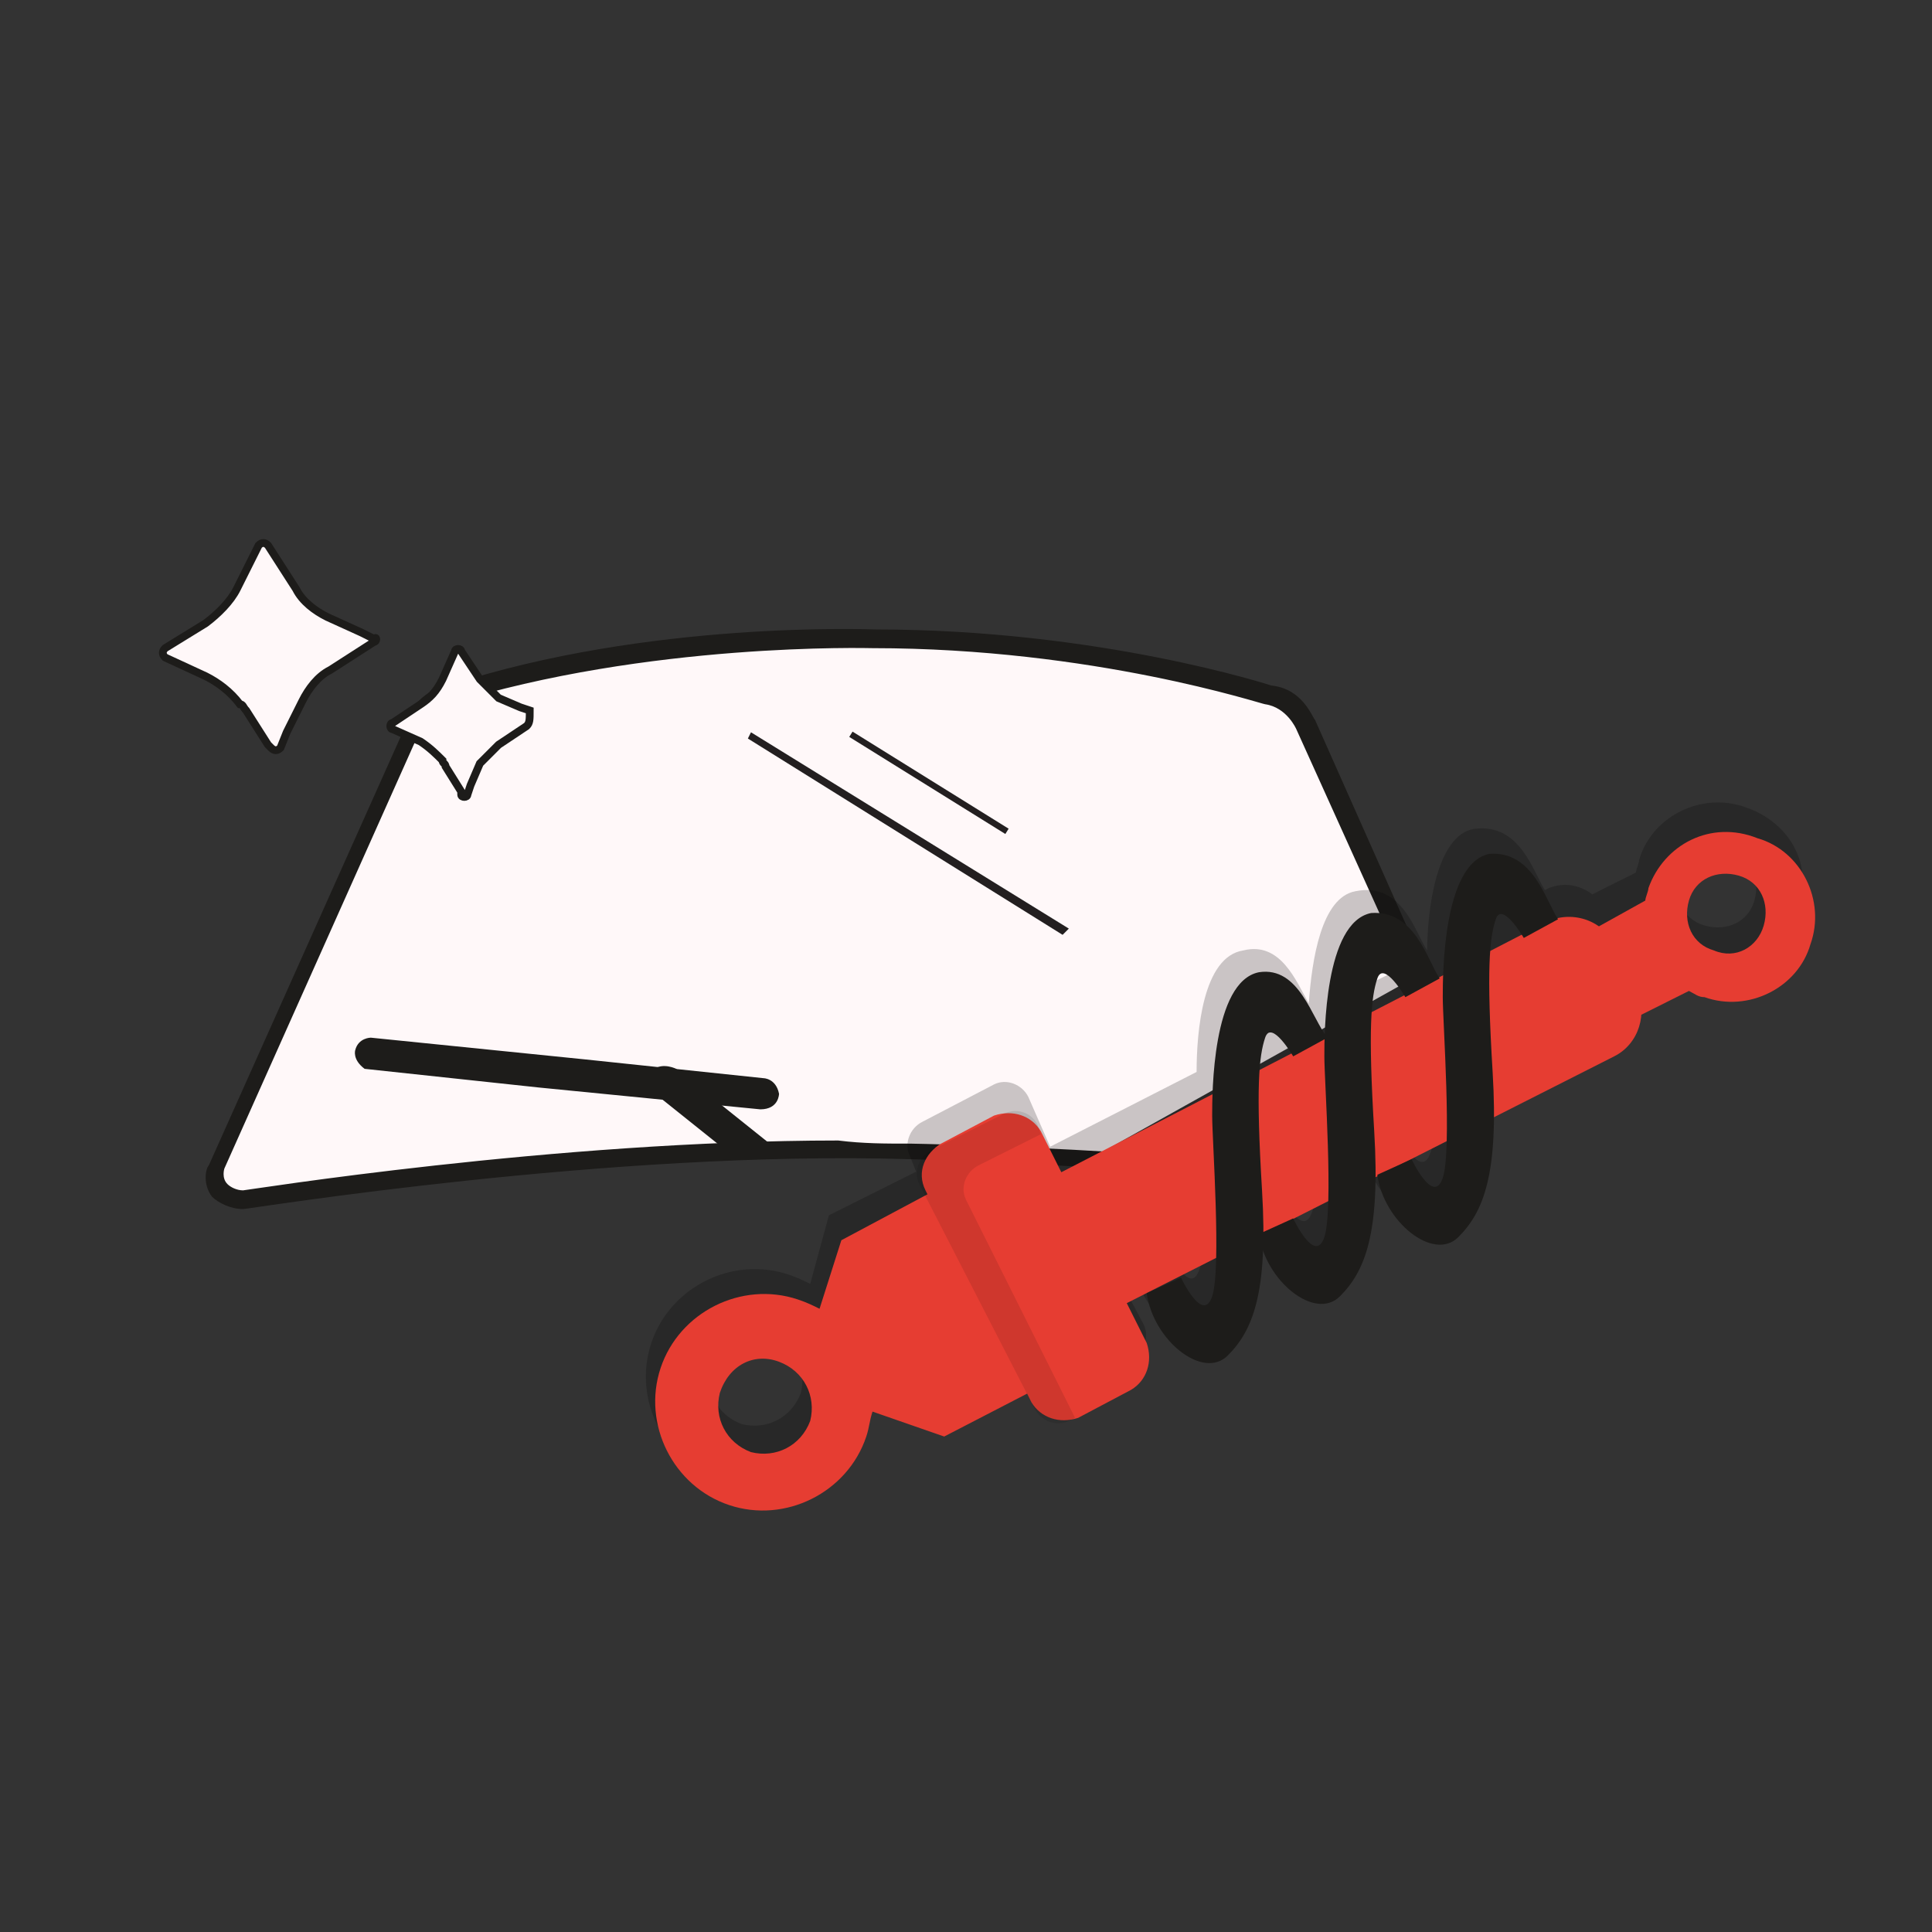 <?xml version="1.0" encoding="utf-8"?>
<!-- Generator: Adobe Illustrator 22.0.0, SVG Export Plug-In . SVG Version: 6.00 Build 0)  -->
<svg version="1.1" id="Layer_1" xmlns="http://www.w3.org/2000/svg" xmlns:xlink="http://www.w3.org/1999/xlink" x="0px" y="0px"
	 viewBox="0 0 62 62" style="enable-background:new 0 0 62 62;" xml:space="preserve">
<rect x="0" y="0" width="62" height="62" fill="#333333" stroke="none"/>
<style type="text/css">
	.st0{fill:#FFFFFF;}
	.st1{opacity:0.21;}
	.st2{fill:#1D1C1A;}
	.st3{fill:#E63D33;}
	.st4{fill:#AE202B;}
	.st5{fill:#FFF7F7;}
	.st6{opacity:0.1;}
	.st7{fill:#7393CB;}
	.st8{fill:#1C1C1A;}
	.st9{fill:#E53E33;}
	.st10{fill:#AD202B;}
	.st11{opacity:0.1;fill:#AD202B;}
	.st12{fill:#C22329;}
	.st13{opacity:0.1;fill:#C22329;}
	.st14{fill:#FDF6F6;}
	.st15{clip-path:url(#SVGID_4_);}
	.st16{fill:#DDE8F4;}
	.st17{display:none;fill:none;stroke:#1C1C1A;stroke-width:2;stroke-miterlimit:10;}
	.st18{fill:#FDF6F6;stroke:#1C1C1A;stroke-width:0.5;stroke-miterlimit:10;}
	.st19{fill:none;stroke:#1C1C1A;stroke-miterlimit:10;}
	.st20{fill:#F7E3E2;}
	.st21{opacity:0.21;fill:#1C1C1A;}
	.st22{fill:#C32228;}
	.st23{fill:#FFF7F7;stroke:#1C1C1A;stroke-width:0.15;stroke-miterlimit:10;}
	.st24{fill:#C0252A;}
	.st25{fill:#0B1C2B;}
	.st26{opacity:0.1;fill:#1C1C1A;}
	.st27{fill:#696969;}
	.st28{fill:#FFF7F7;stroke:#1C1C1A;stroke-width:0.5;stroke-miterlimit:10;}
	.st29{fill:none;}
	.st30{fill:#FFF8F9;stroke:#1D1C1A;stroke-width:0.25;stroke-miterlimit:10;}
	.st31{fill:#E63D32;}
	.st32{clip-path:url(#SVGID_12_);}
	.st33{fill:#E63D32;stroke:#1D1C1A;stroke-width:0.5;stroke-miterlimit:10;}
	.st34{fill:#E63D34;}
	.st35{fill:#2E2E2E;}
	.st36{fill:#AA202B;}
	.st37{clip-path:url(#SVGID_16_);}
	.st38{fill:#FFF8F9;}
	.st39{fill:#231F20;}
	.st40{fill:#242A3C;}
	.st41{clip-path:url(#SVGID_20_);}
	.st42{clip-path:url(#SVGID_22_);}
	.st43{clip-path:url(#SVGID_24_);fill:#1D1C1A;}
	.st44{clip-path:url(#SVGID_26_);}
	.st45{clip-path:url(#SVGID_28_);fill:#1D1C1A;}
	.st46{fill:#FFFFFF;stroke:#1D1C1A;stroke-width:0.5;stroke-miterlimit:10;}
	.st47{fill:#D7E0E5;}
	.st48{opacity:0.5;fill:#D7E0E5;}
	.st49{clip-path:url(#SVGID_32_);}
	.st50{fill:#F6F7F7;stroke:#1C1C1A;stroke-width:0.5;stroke-miterlimit:10;}
	.st51{fill:#FFFFFF;stroke:#231F20;stroke-width:0.5;stroke-miterlimit:10;}
	.st52{fill:#D8E0E6;stroke:#1D1C1A;stroke-width:0.5;stroke-miterlimit:10;}
	.st53{fill:none;stroke:#CDCA87;stroke-width:0.5;stroke-miterlimit:10;}
	.st54{clip-path:url(#SVGID_34_);}
	.st55{clip-path:url(#SVGID_36_);fill:#1D1C1A;}
	.st56{clip-path:url(#SVGID_38_);}
	.st57{clip-path:url(#SVGID_40_);fill:#1D1C1A;}
	.st58{opacity:0.1;fill:#1D1C1A;}
	.st59{clip-path:url(#SVGID_44_);}
	.st60{clip-path:url(#SVGID_46_);fill:#1D1C1A;}
	.st61{clip-path:url(#SVGID_48_);}
	.st62{clip-path:url(#SVGID_50_);fill:#1D1C1A;}
	.st63{clip-path:url(#SVGID_54_);}
	.st64{clip-path:url(#SVGID_56_);}
	.st65{clip-path:url(#SVGID_58_);fill:#1D1C1A;}
	.st66{clip-path:url(#SVGID_60_);}
	.st67{clip-path:url(#SVGID_62_);fill:#1D1C1A;}
	.st68{clip-path:url(#SVGID_66_);}
	.st69{clip-path:url(#SVGID_68_);fill:#1D1C1A;}
	.st70{clip-path:url(#SVGID_70_);}
	.st71{clip-path:url(#SVGID_72_);fill:#1D1C1A;}
	.st72{clip-path:url(#SVGID_76_);}
	.st73{clip-path:url(#SVGID_78_);}
	.st74{clip-path:url(#SVGID_80_);fill:#1D1C1A;}
	.st75{clip-path:url(#SVGID_82_);}
	.st76{clip-path:url(#SVGID_84_);fill:#1D1C1A;}
	.st77{clip-path:url(#SVGID_88_);}
	.st78{fill:#FDF6F6;stroke:#1C1C1A;stroke-width:0.25;stroke-miterlimit:10;}
	.st79{clip-path:url(#SVGID_92_);}
	.st80{clip-path:url(#SVGID_94_);}
</style>
<g>
	<g>
		<g>
			<defs>
				<polygon id="SVGID_93_" points="30.3,39.8 49.1,29.3 44.8,23.3 37.3,16.5 22.8,15.7 12.1,15.7 3.8,13.4 1.8,28 6.6,30.8 
					4.6,38.7 8.6,41.5 17.9,39.3 				"/>
			</defs>
			<clipPath id="SVGID_2_">
				<use xlink:href="#SVGID_93_"  style="overflow:visible;"/>
			</clipPath>
			<g style="clip-path:url(#SVGID_2_);">
				<g>
					<g>
						<g>
							<path class="st38" d="M42,23.2c0,0-0.3-0.8-1.2-0.9c0,0-5.4-1.8-12.7-1.8c0,0-7.1-0.3-13.6,1.8c0,0-0.8,0.1-1.1,0.9L6.9,37.5
								c0,0-0.3,1.1,0.9,1.1c0,0,11.7-1.9,21.4-1.6c0,0,11.3,0.2,18.5,1.6c0,0,1.3-0.1,0.3-1.8L42,23.2z"/>
							<path class="st2" d="M6.8,38.4c-0.3-0.4-0.2-0.9-0.1-1l6.4-14.3c0.3-1,1.3-1.1,1.3-1.1c6.4-2.1,13.6-1.8,13.7-1.8
								c7.2,0,12.7,1.8,12.7,1.8c1,0.1,1.3,1,1.4,1.1l6,13.5c0.4,0.7,0.5,1.3,0.3,1.7c-0.3,0.5-0.8,0.5-0.9,0.5
								c-7-1.3-18.3-1.6-18.4-1.6C19.6,36.9,8,38.8,7.8,38.8C7.4,38.8,7,38.6,6.8,38.4z M29.2,36.7c0.1,0,11.4,0.2,18.4,1.6
								c0,0,0.3,0,0.4-0.2c0.1-0.2,0-0.7-0.3-1.2l-6.1-13.5l0,0c0,0-0.3-0.7-1-0.8c-0.1,0-5.5-1.8-12.6-1.8c-0.1,0-7.2-0.2-13.6,1.8
								c0,0-0.7,0.1-0.9,0.8L7.2,37.5c0,0-0.1,0.3,0.1,0.5c0.1,0.1,0.3,0.2,0.5,0.2c0.1,0,10-1.6,19.1-1.6
								C27.7,36.7,28.4,36.7,29.2,36.7z"/>
						</g>
						<g>
							<g>
								<path class="st2" d="M23.4,37l-2.5-2c-0.1-0.5,0.1-0.7,0.1-0.7c0.3-0.2,0.7,0,0.7,0l3,2.4c0,0-0.3-0.2-0.6,0.2
									C24.1,37,23.7,37.2,23.4,37z"/>
							</g>
							<g>
								<path class="st2" d="M17.3,34.9l-5.6-0.6c-0.4-0.3-0.3-0.6-0.3-0.6c0.1-0.4,0.5-0.4,0.5-0.4l6.9,0.7l5.7,0.6
									c0,0,0.4,0,0.5,0.5c0,0,0,0.5-0.6,0.5L17.3,34.9z"/>
							</g>
						</g>
						<g>
							
								<rect x="29.7" y="22.2" transform="matrix(0.528 -0.849 0.849 0.528 -7.276 37.142)" class="st39" width="0.2" height="5.9"/>
						</g>
						<g>
							<polygon class="st39" points="34.1,30 34.3,29.8 24.1,23.5 24,23.7 							"/>
						</g>
					</g>
					<path class="st30" d="M16.9,23.3L16,23.9c-0.2,0.2-0.4,0.4-0.6,0.6l-0.3,0.7L15,25.5c0,0.1-0.2,0.1-0.2,0l0-0.1l-0.5-0.8
						c0-0.1-0.1-0.1-0.1-0.2c-0.2-0.2-0.4-0.4-0.7-0.6l-0.9-0.4c-0.1,0-0.1-0.2,0-0.2l0.9-0.6c0.3-0.2,0.5-0.4,0.7-0.8l0.4-0.9
						c0-0.1,0.2-0.1,0.2,0l0.6,0.9c0.2,0.2,0.4,0.4,0.6,0.6l0.7,0.3l0.3,0.1C17,23.1,17,23.2,16.9,23.3z"/>
				</g>
				<path class="st30" d="M12,20.6l-1.4,0.9c-0.4,0.2-0.7,0.6-0.9,1l-0.5,1L9,24c-0.1,0.1-0.2,0.1-0.3,0l-0.1-0.1l-0.7-1.1
					c-0.1-0.1-0.1-0.2-0.2-0.2c-0.3-0.4-0.7-0.7-1.1-0.9l-1.3-0.6c-0.1-0.1-0.1-0.2,0-0.3l1.3-0.8c0.4-0.3,0.8-0.7,1-1.1l0.7-1.4
					c0.1-0.1,0.2-0.1,0.3,0l0.9,1.4c0.2,0.4,0.6,0.7,1,0.9l1.1,0.5l0.4,0.2C12.1,20.4,12.1,20.6,12,20.6z"/>
			</g>
		</g>
	</g>
	<g>
		<path class="st1" d="M56,25.9c-1.4-0.5-3,0.3-3.4,1.7c0,0.1-0.1,0.3-0.1,0.4l-1.4,0.7c-0.4-0.3-0.9-0.4-1.4-0.2l-2.3,1.2
			c0-0.5,0.1-0.9,0.2-1.1c0.2-0.6,0.9,0.6,0.9,0.6l1.1-0.6c-0.4-0.6-0.8-2.2-2.3-2c-1.2,0.2-1.5,2.6-1.5,3.9
			c-0.4-0.6-0.8-2.2-2.3-1.9c-1.1,0.2-1.4,2.2-1.5,3.6c-0.4-0.7-0.9-2-2.1-1.7c-1.3,0.2-1.5,2.6-1.5,3.9l-4.7,2.4L33,35.2
			c-0.2-0.4-0.7-0.6-1.1-0.4L29.6,36c-0.4,0.2-0.6,0.7-0.4,1.1l0.2,0.5l-2.8,1.4L26,41.2c-0.2-0.1-0.4-0.2-0.7-0.3
			c-1.8-0.6-3.8,0.4-4.4,2.2c-0.6,1.8,0.4,3.8,2.2,4.4c1.8,0.6,3.8-0.4,4.4-2.2c0.1-0.3,0.1-0.5,0.2-0.8l2.3,0.8l2.8-1.4l0.2,0.4
			c0.2,0.4,0.7,0.6,1.1,0.4l2.2-1.1c0.4-0.2,0.6-0.7,0.4-1.1l-0.8-1.5l0.5-0.3c0.2,1.4,1.8,2.7,2.6,2c0.6-0.6,1.1-1.5,1.1-3.5
			c0.4,1.3,1.8,2.4,2.5,1.7c0.7-0.6,1.1-1.6,1.1-3.9l0.1,0c0.2,1.4,1.8,2.7,2.6,2c0.7-0.6,1.1-1.6,1.1-3.9l4.3-2.2
			c0.5-0.2,0.7-0.8,0.6-1.3l1.3-0.7c0.2,0.1,0.3,0.2,0.5,0.2c1.4,0.5,3-0.3,3.4-1.7C58.3,27.9,57.5,26.4,56,25.9z M24.7,42.8
			c0.8,0.3,1.2,1.1,1,1.9c-0.3,0.8-1.1,1.2-1.9,1c-0.8-0.3-1.2-1.1-1-1.9C23,43,23.9,42.5,24.7,42.8z M44.9,36.4l1.1-0.6
			c0,0.5,0,1-0.1,1.2C45.6,37.9,44.9,36.4,44.9,36.4z M41.1,38.3l1.1-0.6c0,0.5,0,1-0.1,1.2C41.8,39.8,41.1,38.3,41.1,38.3z
			 M37.5,40.1l1.1-0.6c0,0.5,0,1-0.1,1.2C38.2,41.7,37.5,40.1,37.5,40.1z M41.1,33l0.9-0.5c0,0,0,0,0,0l-2,1c0-0.5,0.1-0.9,0.2-1.1
			C40.4,31.8,41.1,33,41.1,33z M45.9,30.6l-2.2,1.1c0-0.5,0.1-0.9,0.2-1.1c0.2-0.6,0.9,0.6,0.9,0.6L45.9,30.6
			C45.9,30.6,45.9,30.6,45.9,30.6z M55.5,27.3c0.7,0.2,1,0.9,0.8,1.6c-0.2,0.7-0.9,1-1.6,0.8c-0.7-0.2-1-0.9-0.8-1.6
			C54.1,27.5,54.8,27.1,55.5,27.3z"/>
		<path class="st31" d="M29.7,38.2l3.4,6.8c0.3,0.5,0.9,0.7,1.5,0.5l1.7-0.9c0.5-0.3,0.7-0.9,0.5-1.5l-3.4-6.8
			c-0.3-0.5-0.9-0.7-1.5-0.5l-1.7,0.9C29.7,37,29.4,37.6,29.7,38.2z"/>
		<path class="st31" d="M27,39.8L26.3,42c-0.2-0.1-0.4-0.2-0.7-0.3c-1.8-0.6-3.8,0.4-4.4,2.2s0.4,3.8,2.2,4.4
			c1.8,0.6,3.8-0.4,4.4-2.2c0.1-0.3,0.1-0.5,0.2-0.8l2.3,0.8l2.9-1.5l-3.2-6.4L27,39.8z M25,43.7c0.8,0.3,1.2,1.1,1,1.9
			c-0.3,0.8-1.1,1.2-1.9,1c-0.8-0.3-1.2-1.1-1-1.9C23.4,43.8,24.2,43.4,25,43.7z"/>
		<path class="st31" d="M52.9,28.5c0,0.1-0.1,0.3-0.1,0.4L51,29.9l1.4,2.8l1.8-0.9c0.2,0.1,0.3,0.2,0.5,0.2c1.4,0.5,3-0.3,3.4-1.7
			c0.5-1.4-0.3-3-1.7-3.4C54.9,26.3,53.4,27.1,52.9,28.5z M55,30.5c-0.7-0.2-1-0.9-0.8-1.6c0.2-0.7,0.9-1,1.6-0.8
			c0.7,0.2,1,0.9,0.8,1.6C56.4,30.4,55.7,30.8,55,30.5z"/>
		<path class="st31" d="M33.9,37.7l2.1,4.2l15.8-8c0.8-0.4,1.1-1.4,0.7-2.2l-0.7-1.4c-0.4-0.8-1.4-1.1-2.2-0.7L33.9,37.7z"/>
		<path class="st2" d="M50,29.5l-1.1,0.6c0,0-0.7-1.2-0.9-0.6s-0.3,1.6-0.1,4.9s-0.3,4.5-1.1,5.3c-0.8,0.8-2.4-0.5-2.6-2l1.1-0.5
			c0,0,0.7,1.5,1,0.6c0.3-0.9,0-5,0-5.8c0-0.7,0-4.3,1.5-4.6C49.2,27.3,49.6,28.9,50,29.5z"/>
		<path class="st2" d="M46.2,31.4L45.1,32c0,0-0.7-1.2-0.9-0.6s-0.3,1.6-0.1,4.9s-0.3,4.5-1.1,5.3c-0.8,0.8-2.4-0.5-2.6-2l1.1-0.5
			c0,0,0.7,1.5,1,0.6c0.3-0.9,0-5,0-5.8c0-0.7,0-4.3,1.5-4.6C45.4,29.2,45.8,30.8,46.2,31.4z"/>
		<path class="st2" d="M42.6,33.3l-1.1,0.6c0,0-0.7-1.2-0.9-0.6c-0.2,0.6-0.3,1.6-0.1,4.9s-0.3,4.5-1.1,5.3c-0.8,0.8-2.4-0.5-2.6-2
			l1.1-0.5c0,0,0.7,1.5,1,0.6c0.3-0.9,0-5,0-5.8c0-0.7,0-4.3,1.5-4.6C41.7,31,42.1,32.7,42.6,33.3z"/>
		<path class="st6" d="M33.3,36.1l0.1,0.3l-2,1c-0.4,0.2-0.6,0.7-0.4,1.1l3.5,7l-0.2,0.1c-0.4,0.2-0.9,0-1.1-0.4l-3.7-7.2
			c-0.2-0.4,0-0.9,0.4-1.1l2.2-1.1C32.6,35.5,33.1,35.7,33.3,36.1z"/>
	</g>
</g>
</svg>
